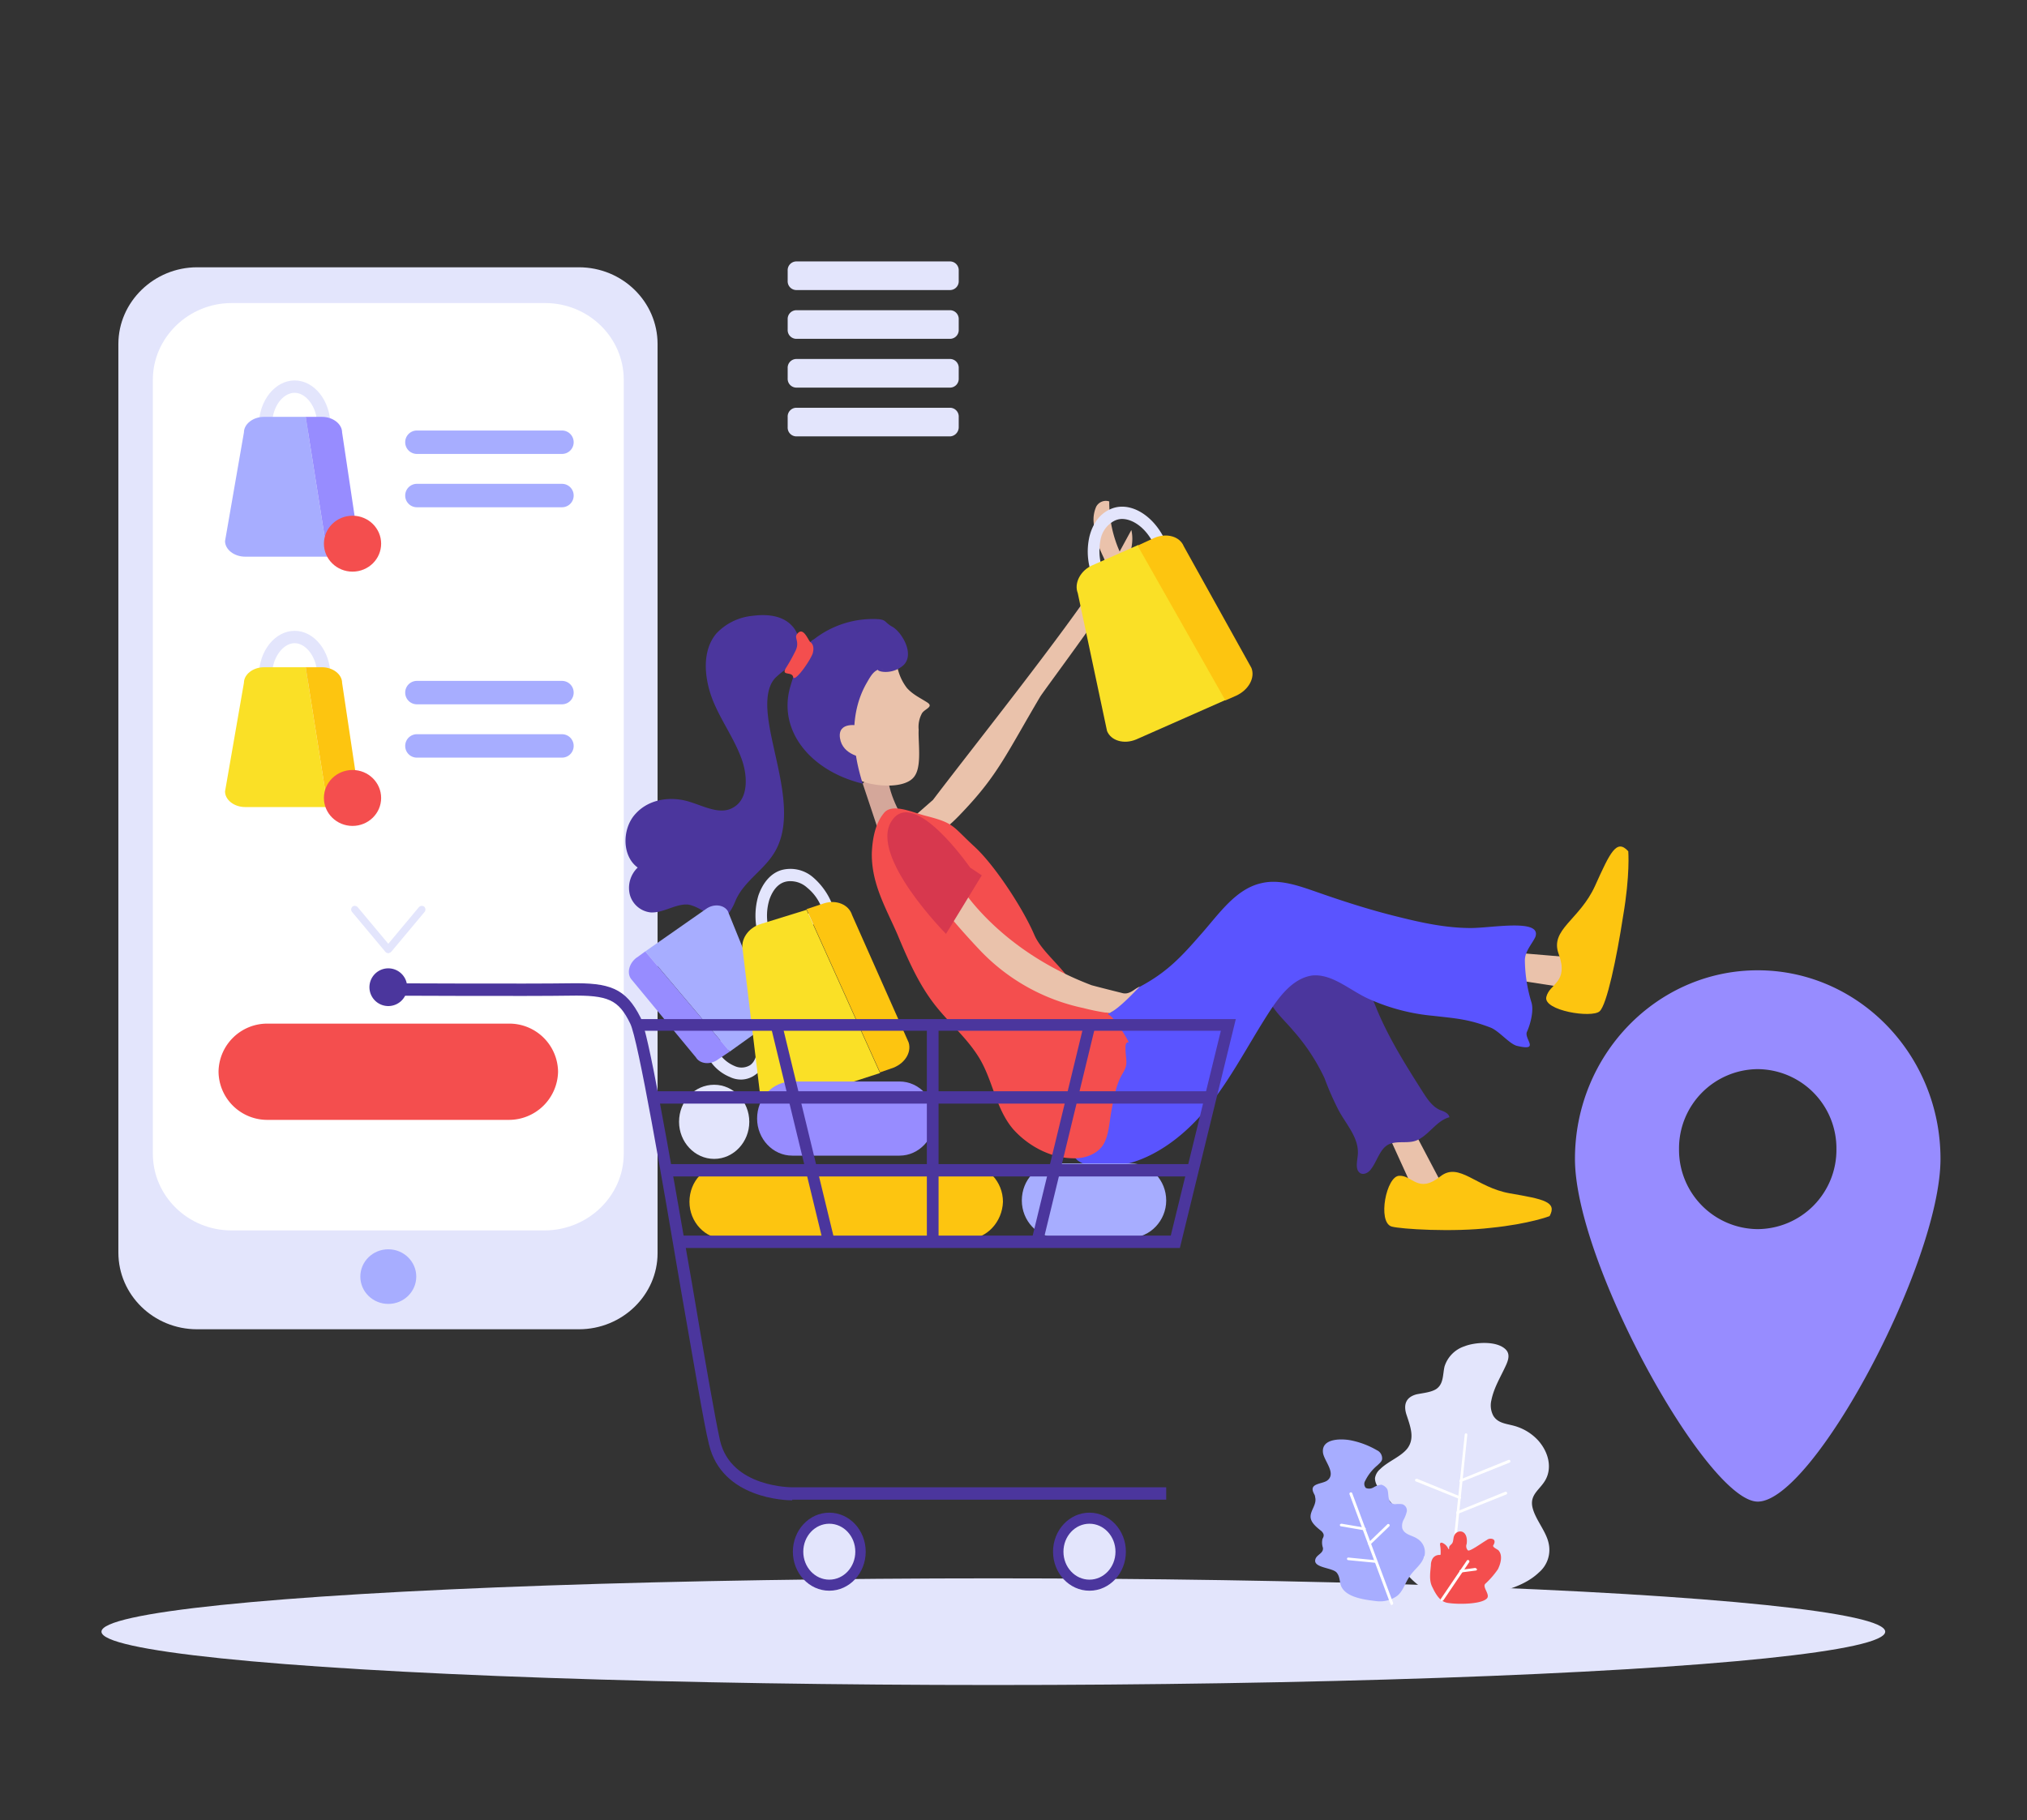 <svg id="intro1_-_find_products_easily" data-name="intro1 - find products easily" xmlns="http://www.w3.org/2000/svg" width="573.451" height="515.037" viewBox="0 0 573.451 515.037">
  <rect x="0" y="0" width="573.451" height="515.037" fill="#333333" stroke="none"/>
  <g id="Group_8808" data-name="Group 8808" opacity="0">
    <rect id="Rectangle_17529" data-name="Rectangle 17529" width="573.451" height="515.037" fill="#fff"/>
  </g>
  <g id="Group_8850" data-name="Group 8850" transform="translate(28.705 73.971)">
    <g id="Nature_1_" transform="translate(0 306.001)">
      <ellipse id="Ground_1_" cx="252.316" cy="15.089" rx="252.316" ry="15.089" transform="translate(0 66.614)" fill="#e3e5fc"/>
      <g id="Plants_1_" transform="translate(342.064)">
        <path id="Path_62862" data-name="Path 62862" d="M230.309,278.265c7.728-.368,16.377-2.208,21.161-6.808a8.4,8.4,0,0,0,2.76-8.28c-.736-3.5-3.864-6.808-4.6-10.3-.736-3.68,2.392-4.968,3.864-7.912,1.656-3.312.736-7.544-2.208-10.856a14.314,14.314,0,0,0-5.888-3.864c-2.576-.92-5.336-.736-6.808-3.128a6.23,6.23,0,0,1-.552-4.416c.736-3.68,2.76-6.808,4.232-10.12.552-1.288,1.1-2.944-.184-4.232-2.576-2.576-8.832-2.024-11.592-.92a8.807,8.807,0,0,0-5.7,5.7c-.552,2.208-.184,4.968-2.392,6.44-1.472.92-3.68,1.1-5.52,1.472-3.5.92-3.68,3.5-2.76,6.072,1.1,3.312,2.208,6.44.184,9.2-1.84,2.392-5.52,3.68-7.728,5.888a4.145,4.145,0,0,0-1.472,2.576c0,3.68,5.52,6.256,6.072,9.936a26.047,26.047,0,0,1-.368,5.336c-.92,5.888,1.656,12.145,8.648,16.377,6.44,4.048,15.457,4.968,21.713,2.392" transform="translate(-186.883 -206.498)" fill="#e3e5fc"/>
        <g id="Group_8809" data-name="Group 8809" transform="translate(39.01 25.581)">
          <path id="Path_62863" data-name="Path 62863" d="M216.768,265.3h0a.4.4,0,0,1-.368-.368l4.6-44.162a.368.368,0,0,1,.736,0l-4.6,44.162A.4.4,0,0,1,216.768,265.3Z" transform="translate(-216.4 -220.4)" fill="#fff"/>
        </g>
        <g id="Group_8810" data-name="Group 8810" transform="translate(41.218 42.141)">
          <path id="Path_62864" data-name="Path 62864" d="M217.968,235.656c-.184,0-.368,0-.368-.184a.676.676,0,0,1,.184-.552L231.4,229.4a.411.411,0,0,1,.368.736l-13.8,5.52Z" transform="translate(-217.6 -229.4)" fill="#fff"/>
        </g>
        <g id="Group_8811" data-name="Group 8811" transform="translate(42.138 33.125)">
          <path id="Path_62865" data-name="Path 62865" d="M218.468,230.756c-.184,0-.368,0-.368-.184a.676.676,0,0,1,.184-.552L231.9,224.5a.411.411,0,1,1,.368.736l-13.8,5.52Z" transform="translate(-218.1 -224.5)" fill="#fff"/>
        </g>
        <g id="Group_8812" data-name="Group 8812" transform="translate(29.549 38.461)">
          <path id="Path_62866" data-name="Path 62866" d="M223.847,233.1h0l-12.329-4.968a.353.353,0,0,1-.184-.552c0-.184.368-.184.552-.184l12.145,4.968a.353.353,0,0,1,.184.552C224.031,233.1,224.031,233.1,223.847,233.1Z" transform="translate(-211.259 -227.4)" fill="#fff"/>
        </g>
        <g id="Group_8819" data-name="Group 8819" transform="translate(0 27.311)">
          <path id="Path_62867" data-name="Path 62867" d="M227.217,254.755c0-.184,0-.368.184-.368a4.459,4.459,0,0,0-2.024-4.968c-1.288-.92-3.68-1.1-4.232-2.944a3.679,3.679,0,0,1,.368-2.392,9.246,9.246,0,0,0,.92-2.392,1.856,1.856,0,0,0-1.288-2.024,7.423,7.423,0,0,0-2.024,0c-2.392-.184-1.656-2.76-2.208-4.232a2.937,2.937,0,0,0-1.656-1.288,5.23,5.23,0,0,0-2.208.736,2.4,2.4,0,0,1-2.208.184,1.674,1.674,0,0,1-.184-2.024,13.274,13.274,0,0,1,3.5-4.416c.552-.552,1.288-1.1,1.288-1.84a2.523,2.523,0,0,0-1.472-2.392,24.211,24.211,0,0,0-7.176-2.76c-2.576-.552-8.464-.736-8.1,3.312.184,2.392,4.048,6.072,1.1,8.1-1.472.92-4.784.736-3.864,3.128.184.552.552.92.552,1.472.552,2.024-1.288,3.68-1.288,5.52,0,1.656,1.656,2.944,2.76,3.864.552.368,1.1,1.1.92,1.656,0,.368-.368.736-.368,1.1A4.53,4.53,0,0,0,198.7,252c.184,1.472-1.472,1.84-2.024,2.944-1.288,2.76,4.6,2.576,5.888,4.048,1.1,1.288.736,2.944,1.472,4.232,1.656,2.944,6.808,3.5,9.752,3.864a8.377,8.377,0,0,0,5.888-1.472c1.656-1.288,2.208-3.5,3.312-5.152C224.273,258.251,226.481,256.963,227.217,254.755Z" transform="translate(-195.2 -221.341)" fill="#a7adff"/>
          <path id="Path_62868" data-name="Path 62868" d="M214.173,251.157c-.92-1.84-.552-4.048-.368-6.072a3.709,3.709,0,0,1,.552-2.024,2.264,2.264,0,0,1,1.84-.92h.184c.184,0,.184-.184.184-.368a12.149,12.149,0,0,0-.184-2.576c0-1.1,1.288-.184,1.656.184a3.85,3.85,0,0,1,.736,1.1h.184V240.3a1.106,1.106,0,0,1,.184-.736l.552-.552c.552-.552.368-1.656.736-2.392a1.854,1.854,0,0,1,2.024-1.1c1.472.368,1.656,2.208,1.472,3.5a1.691,1.691,0,0,0,.368,1.84c.552.368,4.048-2.208,5.336-2.944a1.693,1.693,0,0,1,1.84-.184c.552.368.368,1.1,0,1.656s1.1,1.1,1.472,1.472c1.288,1.472.552,3.864-.184,5.336a23.982,23.982,0,0,1-3.5,4.048c-1.1.92,1.472,3.128.368,4.232-1.656,1.656-8.1,1.656-10.672,1.288-2.208-.184-3.312-1.84-4.232-3.5Z" transform="translate(-179.764 -209.462)" fill="#f44e4e"/>
          <g id="Group_8813" data-name="Group 8813" transform="translate(36.801 34.151)">
            <path id="Path_62869" data-name="Path 62869" d="M215.568,251.493h-.184a.676.676,0,0,1-.184-.552l7.36-10.856a.411.411,0,1,1,.736.368l-7.36,10.856C215.752,251.309,215.752,251.493,215.568,251.493Z" transform="translate(-215.2 -239.9)" fill="#fff"/>
          </g>
          <g id="Group_8814" data-name="Group 8814" transform="translate(42.138 36.359)">
            <path id="Path_62870" data-name="Path 62870" d="M218.468,242.388a.368.368,0,1,1,0-.736l4.048-.552c.184,0,.368.184.552.368a.4.4,0,0,1-.368.368l-4.232.552Z" transform="translate(-218.1 -241.1)" fill="#fff"/>
          </g>
          <g id="Group_8815" data-name="Group 8815" transform="translate(11.04 15.014)">
            <path id="Path_62871" data-name="Path 62871" d="M213.16,261.333a.642.642,0,0,1-.368-.184l-11.592-31.1a.411.411,0,0,1,.736-.368l11.592,31.1c0,.184,0,.368-.368.552Z" transform="translate(-201.2 -229.5)" fill="#fff"/>
          </g>
          <g id="Group_8816" data-name="Group 8816" transform="translate(10.304 33.415)">
            <path id="Path_62872" data-name="Path 62872" d="M208.712,240.972h0l-7.544-.736a.368.368,0,1,1,0-.736l7.544.736a.368.368,0,0,1,0,.736Z" transform="translate(-200.8 -239.5)" fill="#fff"/>
          </g>
          <g id="Group_8817" data-name="Group 8817" transform="translate(8.28 23.846)">
            <path id="Path_62873" data-name="Path 62873" d="M206.508,236.14h0l-6.44-1.1a.4.4,0,0,1-.368-.368c0-.184.184-.368.552-.368l6.44,1.1a.4.4,0,0,1,.368.368C206.876,235.956,206.692,236.14,206.508,236.14Z" transform="translate(-199.7 -234.3)" fill="#fff"/>
          </g>
          <g id="Group_8818" data-name="Group 8818" transform="translate(16.239 23.892)">
            <path id="Path_62874" data-name="Path 62874" d="M204.347,240.351c-.184,0-.184,0-.184-.184a.345.345,0,0,1,0-.552l5.336-5.152a.39.39,0,1,1,.552.552l-5.336,5.152C204.531,240.167,204.531,240.351,204.347,240.351Z" transform="translate(-204.025 -234.325)" fill="#fff"/>
          </g>
        </g>
      </g>
    </g>
    <g id="UI_3_" transform="translate(4.784 1.656)">
      <g id="E-commerce_Mobile_2_">
        <g id="Group_8827" data-name="Group 8827">
          <path id="Path_62875" data-name="Path 62875" d="M148.477,341.584H40.465c-12.328,0-22.265-9.752-22.265-21.713V62.813C18.2,50.852,28.32,41.1,40.465,41.1H148.477c12.328,0,22.265,9.752,22.265,21.713V320.055C170.742,331.832,160.806,341.584,148.477,341.584Z" transform="translate(-18.2 -41.1)" fill="#e3e5fc"/>
          <path id="Path_62876" data-name="Path 62876" d="M134.272,308.995H45.765c-12.329,0-22.265-9.752-22.265-21.713V68.313C23.5,56.352,33.62,46.6,45.765,46.6h88.692c12.328,0,22.265,9.752,22.265,21.713V287.282C156.721,299.242,146.6,308.995,134.272,308.995Z" transform="translate(-13.748 -36.48)" fill="#fff"/>
          <path id="Path_62877" data-name="Path 62877" d="M81.193,45.976H52.488A1.258,1.258,0,0,1,51.2,44.688h0A1.258,1.258,0,0,1,52.488,43.4H81.193a1.258,1.258,0,0,1,1.288,1.288h0A1.258,1.258,0,0,1,81.193,45.976Z" transform="translate(9.522 -39.168)" fill="#e3e5fc"/>
          <ellipse id="Ellipse_863" data-name="Ellipse 863" cx="7.912" cy="7.728" rx="7.912" ry="7.728" transform="translate(68.451 277.851)" fill="#a7adff"/>
          <path id="Path_62878" data-name="Path 62878" d="M115.667,184.633H47.585A13.786,13.786,0,0,1,33.6,171.017h0A13.786,13.786,0,0,1,47.585,157.4h68.083a13.786,13.786,0,0,1,13.985,13.617h0A13.905,13.905,0,0,1,115.667,184.633Z" transform="translate(-5.263 56.601)" fill="#f44e4e"/>
          <path id="Path_62879" data-name="Path 62879" d="M106.646,72.824H65.612A3.3,3.3,0,0,1,62.3,69.512h0A3.3,3.3,0,0,1,65.612,66.2h41.034a3.3,3.3,0,0,1,3.312,3.312h0A3.3,3.3,0,0,1,106.646,72.824Z" transform="translate(18.847 -20.014)" fill="#a7adff"/>
          <path id="Path_62880" data-name="Path 62880" d="M106.646,81.024H65.612A3.3,3.3,0,0,1,62.3,77.712h0A3.3,3.3,0,0,1,65.612,74.4h41.034a3.3,3.3,0,0,1,3.312,3.312h0A3.3,3.3,0,0,1,106.646,81.024Z" transform="translate(18.847 -13.126)" fill="#a7adff"/>
          <g id="Group_8820" data-name="Group 8820" transform="translate(65.858 180.679)">
            <path id="Path_62881" data-name="Path 62881" d="M59.576,152.372h0a1.114,1.114,0,0,1-.184-1.472l9.384-11.224a1.114,1.114,0,0,1,1.472-.184h0a1.114,1.114,0,0,1,.184,1.472l-9.384,11.224C60.5,152.74,59.944,152.74,59.576,152.372Z" transform="translate(-49.623 -139.291)" fill="#e3e5fc"/>
            <path id="Path_62882" data-name="Path 62882" d="M65.048,152.372h0a1.114,1.114,0,0,0,.184-1.472l-9.384-11.224a1.114,1.114,0,0,0-1.472-.184h0a1.114,1.114,0,0,0-.184,1.472l9.384,11.224A.973.973,0,0,0,65.048,152.372Z" transform="translate(-53.991 -139.291)" fill="#e3e5fc"/>
          </g>
          <g id="Group_8823" data-name="Group 8823" transform="translate(30.177 32.017)">
            <g id="Group_8821" data-name="Group 8821" transform="translate(9.568)">
              <path id="Path_62883" data-name="Path 62883" d="M60.041,73.037H39.8V71.2c0-6.992,4.6-12.7,10.12-12.7s10.12,5.7,10.12,12.7v1.84Zm-16.377-3.68H56.177C55.625,65.308,52.865,62,49.92,62S44.216,65.124,43.664,69.356Z" transform="translate(-39.8 -58.5)" fill="#e3e5fc"/>
            </g>
            <g id="Group_8822" data-name="Group 8822" transform="translate(0 10.304)">
              <path id="Path_62884" data-name="Path 62884" d="M45.64,64.1c-3.128,0-5.7,2.024-5.7,4.416L34.6,99.245c0,2.392,2.576,4.416,5.7,4.416H63.673L57.417,64.1Z" transform="translate(-34.6 -64.1)" fill="#a7adff"/>
              <path id="Path_62885" data-name="Path 62885" d="M61.9,99.245,57.3,68.516c0-2.392-2.576-4.416-5.7-4.416H47l6.256,39.562H56.2C59.329,103.662,61.9,101.638,61.9,99.245Z" transform="translate(-24.183 -64.1)" fill="#978cff"/>
            </g>
          </g>
          <path id="Path_62886" data-name="Path 62886" d="M106.646,111.324H65.612a3.3,3.3,0,0,1-3.312-3.312h0a3.3,3.3,0,0,1,3.312-3.312h41.034a3.3,3.3,0,0,1,3.312,3.312h0A3.3,3.3,0,0,1,106.646,111.324Z" transform="translate(18.847 12.329)" fill="#a7adff"/>
          <path id="Path_62887" data-name="Path 62887" d="M106.646,119.524H65.612a3.3,3.3,0,0,1-3.312-3.312h0a3.3,3.3,0,0,1,3.312-3.312h41.034a3.3,3.3,0,0,1,3.312,3.312h0A3.3,3.3,0,0,1,106.646,119.524Z" transform="translate(18.847 19.217)" fill="#a7adff"/>
          <g id="Group_8826" data-name="Group 8826" transform="translate(30.177 102.86)">
            <g id="Group_8824" data-name="Group 8824" transform="translate(9.568)">
              <path id="Path_62888" data-name="Path 62888" d="M60.041,111.537H39.8V109.7C39.8,102.7,44.4,97,49.92,97s10.12,5.7,10.12,12.7v1.84Zm-16.377-3.68H56.177c-.552-4.048-3.312-7.36-6.256-7.36S44.216,103.808,43.664,107.856Z" transform="translate(-39.8 -97)" fill="#e3e5fc"/>
            </g>
            <g id="Group_8825" data-name="Group 8825" transform="translate(0 10.304)">
              <path id="Path_62889" data-name="Path 62889" d="M45.64,102.6c-3.128,0-5.7,2.024-5.7,4.416L34.6,137.745c0,2.392,2.576,4.416,5.7,4.416H63.673L57.417,102.6Z" transform="translate(-34.6 -102.6)" fill="#fae026"/>
              <path id="Path_62890" data-name="Path 62890" d="M61.9,137.745l-4.6-30.729c0-2.392-2.576-4.416-5.7-4.416H47l6.256,39.562H56.2C59.329,142.162,61.9,140.137,61.9,137.745Z" transform="translate(-24.183 -102.6)" fill="#fdc510"/>
            </g>
          </g>
          <ellipse id="Ellipse_864" data-name="Ellipse 864" cx="8.096" cy="7.912" rx="8.096" ry="7.912" transform="translate(58.146 70.291)" fill="#f44e4e"/>
          <ellipse id="Ellipse_865" data-name="Ellipse 865" cx="8.096" cy="7.912" rx="8.096" ry="7.912" transform="translate(58.146 142.238)" fill="#f44e4e"/>
        </g>
        <path id="Path_62891" data-name="Path 62891" d="M62.136,159.572h0a5.34,5.34,0,0,1-5.336-5.336h0a5.34,5.34,0,0,1,5.336-5.336h0a5.34,5.34,0,0,1,5.336,5.336h0A5.34,5.34,0,0,1,62.136,159.572Z" transform="translate(14.227 49.46)" fill="#4b369d"/>
      </g>
    </g>
    <g id="Characters_1_" transform="translate(148.254 67.713)">
      <g id="Woman_1_">
        <path id="Arm_3_" d="M140.1,161.644c11.592-15.273,37.169-47.29,47.658-63.483a5.18,5.18,0,0,0,1.1-2.76c.184-1.288-.552-2.392-1.1-3.68a24.019,24.019,0,0,1-2.208-8.648,8.976,8.976,0,0,1,.736-4.416,3.093,3.093,0,0,1,3.68-1.472,34.327,34.327,0,0,0,2.944,14.169l3.312-6.072c1.472,6.44-3.312,12.513-5.888,18.769-1.288,3.128-18.033,25.577-19.873,28.337-9.568,16.193-11.96,22.081-21.713,32.385-2.576,2.76-5.336,5.52-8.648,6.992s-7.728,1.472-10.3-1.1Z" transform="translate(-53.113 -76.999)" fill="#eac2ab"/>
        <g id="Leg_3_" transform="translate(181.076 126.181)">
          <path id="Path_62892" data-name="Path 62892" d="M210.2,170.6l11.04,20.977-6.44,5.152L204.5,174.1C204.684,174.1,207.812,170.784,210.2,170.6Z" transform="translate(-171.436 -124.549)" fill="#eac2ab"/>
          <path id="Path_62893" data-name="Path 62893" d="M251.552,192.715s-5.7,2.208-16.561,3.312c-10.856,1.288-25.577.368-28.153-.368-4.048-1.288-1.472-14.353,2.208-14.353,3.68-.184,5.336,5.152,11.592.184,5.336-4.232,10.12,3.128,19.689,4.784S253.76,188.667,251.552,192.715Z" transform="translate(-171.198 -116.487)" fill="#fdc510"/>
          <path id="Path_62894" data-name="Path 62894" d="M203.219,182.792a82.027,82.027,0,0,0,4.048,9.2c2.208,4.048,5.888,7.912,5.336,12.7-.184,1.84-.736,4.048.736,4.968,1.1.552,2.392-.184,3.128-1.288,1.656-2.208,2.392-5.52,4.784-6.808,2.208-1.1,4.784-.368,7.176-.92,3.864-.92,6.256-5.888,10.12-6.808-.184-1.1-1.472-1.656-2.576-2.024-2.208-.92-3.68-3.128-4.968-5.152-4.784-7.544-9.568-15.089-13.065-23.553a44.046,44.046,0,0,0-2.392-5.152,15.82,15.82,0,0,0-3.312-3.68,47.643,47.643,0,0,0-7.728-5.888c-3.68-2.208-8.832-4.232-12.88-1.472-3.128,2.208-5.7,7.36-4.968,11.408.92,4.416,5.152,7.912,7.728,11.04A56.458,56.458,0,0,1,203.219,182.792Z" transform="translate(-186.531 -145.573)" fill="#4b369d"/>
        </g>
        <g id="Leg_2_" transform="translate(125.081 97.833)">
          <path id="Path_62895" data-name="Path 62895" d="M220.72,146.1l24.1,2.024.184,8.832-25.025-3.864C219.984,153.276,219.248,148.492,220.72,146.1Z" transform="translate(-102.587 -116.782)" fill="#eac2ab"/>
          <path id="Path_62896" data-name="Path 62896" d="M252.9,131.516s.552,6.624-1.472,18.4c-1.84,11.96-4.6,25.025-6.624,26.865-2.208,2.024-16.009-.184-15.089-4.048s6.44-4.048,3.5-12.145c-2.576-6.992,5.888-9.568,10.3-19.321C247.753,131.884,249.593,127.836,252.9,131.516Z" transform="translate(-94.291 -130.167)" fill="#fdc510"/>
          <path id="Path_62897" data-name="Path 62897" d="M168.613,172.409c-6.624,2.76-8.648,9.936-10.488,17.3A59.207,59.207,0,0,0,156.1,205.9c0,3.128.552,6.44,2.76,8.464a8.176,8.176,0,0,0,4.416,1.656c11.408,1.472,22.449-5.336,30.361-14.169s13.249-19.873,19.873-29.993c2.944-4.416,6.624-9.016,11.776-9.752,5.7-.552,10.672,4.232,16.009,6.624a56.757,56.757,0,0,0,18.217,4.784c6.44.736,9.936.92,16.193,3.312,2.392.92,5.152,4.416,7.36,5.152,6.808,1.656,2.208-1.84,2.944-3.864,1.1-2.392,2.024-6.256,1.288-8.464a42.524,42.524,0,0,1-1.84-11.776c0-2.576,1.84-4.416,2.944-6.624,2.024-5.336-12.328-2.576-18.217-2.576-6.992,0-13.8-1.472-20.425-3.128-7.544-1.84-15.089-4.232-22.449-6.808-5.336-1.84-11.04-4.048-16.377-2.76-7.544,1.656-12.329,9.2-17.665,15.089-6.072,6.992-10.12,10.856-18.033,14.9" transform="translate(-156.1 -125.611)" fill="#5a54ff"/>
        </g>
        <g id="Head_1_" transform="translate(0 32.355)">
          <path id="Neck_1_" d="M124.6,123.527l4.232,12.7,10.3,2.024-3.312-5.152s-5.336-8.648-3.864-14.353C133.8,112.67,124.6,123.527,124.6,123.527Z" transform="translate(-57.482 -75.837)" fill="#d4a79a"/>
          <path id="Face_1_" d="M130.458,99.5c2.76.552,7.36,3.5,8.28,6.256a14.378,14.378,0,0,0,2.576,5.336c1.656,1.84,3.68,2.76,5.7,4.048s-.736,1.84-1.472,3.128a8,8,0,0,0-.92,4.6c-.184,3.5.92,10.12-1.1,13.065-2.576,4.048-12.512,2.944-15.825,1.1-.736-.368-8.28-4.232-8.1-4.784C119.6,132.437,130.458,99.5,130.458,99.5Z" transform="translate(-61.684 -90.452)" fill="#eac2ab"/>
          <g id="Hair_1_">
            <path id="Path_62898" data-name="Path 62898" d="M139.418,107.127c.552-.736,0-1.84,0-2.76a3.706,3.706,0,0,1,2.024-2.944,27.093,27.093,0,0,1,18.033-5.7c2.576.184,1.84.92,4.232,2.208,2.76,1.656,6.624,8.28,2.576,11.224-4.232,3.128-9.384.368-5.152.736-2.576-.368-3.68,2.024-4.968,4.232-4.784,8.648-3.864,18.953-.92,28.153-14.537-3.5-23.921-14.721-20.609-27.049,1.472-5.336,4.968-13.065.552-17.665-2.76-2.944-7.176-3.312-11.224-2.76a16.114,16.114,0,0,0-10.12,4.968c-4.048,4.784-3.5,12.144-1.288,18.217,2.208,5.888,6.072,11.04,8.28,16.929,1.84,4.784,2.208,11.408-2.024,13.985-3.68,2.392-8.28-.184-12.513-1.472-5.152-1.656-11.408-.92-15.273,3.312-3.864,4.048-4.048,11.96.552,15.273a7.953,7.953,0,0,0-2.208,7.728,6.858,6.858,0,0,0,5.888,4.968c3.68.184,7.176-2.576,10.672-2.208,2.024.368,3.864,1.656,5.7,2.576s4.416,1.1,5.888-.368a16.834,16.834,0,0,0,1.656-3.128c2.392-5.888,8.648-9.016,11.592-14.721,5.7-10.856-1.288-26.865-2.392-38.274-.368-3.68-.184-8.1,2.392-10.488,2.392-2.208,5.336-4.048,7.912-6.072A3.85,3.85,0,0,0,139.418,107.127Z" transform="translate(-88.124 -94.583)" fill="#4b369d"/>
          </g>
          <path id="Ear_1_" d="M126.648,111.693s-6.256-1.472-5.52,3.5,6.808,5.52,6.808,5.52l-1.656-5.888Z" transform="translate(-60.45 -80.38)" fill="#eac2ab"/>
          <path id="Decoration_1_" d="M119.787,100.036s1.472.736.736,3.312c-.92,2.392-5.152,8.28-5.52,6.624s-3.5-.184-2.024-2.576a51.461,51.461,0,0,0,2.576-4.6c1.472-2.76-.368-3.864.552-4.968C117.763,95.62,119.051,99.116,119.787,100.036Z" transform="translate(-67.573 -92.46)" fill="#f44e4e"/>
        </g>
        <path id="Body_1_" d="M140.907,126.315c8.648,2.208,7.544,2.76,14.353,9.016,5.7,5.336,13.617,17.481,16.745,24.841,2.024,4.6,7.728,8.832,10.3,13.249,2.208,3.5,7.912,2.024,9.936,5.52a4.428,4.428,0,0,0,1.1,1.472c.92.552-1.1,2.024-.184,2.392,1.1.368,4.416,5.52,4.968,6.624,1.288,2.208-.368-.184-.368,2.576,0,3.5.92,4.416-.736,7.176-2.024,3.312-2.576,7.176-3.312,11.04-.552,3.128-.736,7.544-2.76,9.936s-5.336,3.312-8.464,3.128c-6.072-.184-12.328-3.5-16.561-8.28-4.968-5.888-5.7-13.985-9.752-20.425-3.68-5.888-9.016-10.12-13.065-15.641-4.232-5.7-7.176-12.512-9.936-19.137-3.312-7.544-7.36-14.353-7.176-23,.184-3.864.92-8.1,3.312-11.04C131.523,122.635,137.411,125.4,140.907,126.315Z" transform="translate(-56.308 -37.254)" fill="#f44e4e"/>
        <g id="Arm_2_" transform="translate(74.082 88.16)">
          <path id="Path_62899" data-name="Path 62899" d="M188.905,177.262c2.76-1.288,6.992-5.888,8.648-7.544-1.656.736-2.944,2.392-4.968,1.84-2.944-.736-5.888-1.472-8.648-2.208-27.233-10.3-37.722-28.889-37.722-28.889s3.68,3.864-7.176-5.7c-10.672-9.568-7.544-.92-7.544-.92A217.879,217.879,0,0,0,152.472,159.6a56.394,56.394,0,0,0,29.073,16.193,62.606,62.606,0,0,0,6.256,1.288A2.333,2.333,0,0,1,188.905,177.262Z" transform="translate(-126.131 -120.423)" fill="#eac2ab"/>
          <path id="Path_62900" data-name="Path 62900" d="M151.782,140.532s-16.009-23.185-22.265-13.065c-6.256,9.936,15.457,31.833,15.457,31.833l10.12-16.561Z" transform="translate(-128.385 -124.91)" fill="#d7384e"/>
        </g>
      </g>
    </g>
    <g id="UI_2_" transform="translate(80.783)">
      <g id="Shopping_bag_1_" transform="translate(195.096 69.389)">
        <g id="Group_8828" data-name="Group 8828" transform="translate(3.13)">
          <path id="Path_62901" data-name="Path 62901" d="M166.7,99.421l-.552-1.656a18.962,18.962,0,0,1-.92-11.408c.92-3.68,2.944-6.44,5.888-7.728,5.7-2.576,12.881,2.024,16.009,9.936l.552,1.656Zm7.728-18.033a4.9,4.9,0,0,0-2.208.552,7.531,7.531,0,0,0-3.864,5.336A15.935,15.935,0,0,0,168.725,95l14.721-6.44C181.238,83.964,177.558,81.388,174.429,81.388Z" transform="translate(-164.727 -77.91)" fill="#e3e5fc"/>
        </g>
        <g id="Group_8829" data-name="Group 8829" transform="translate(0 8.16)">
          <path id="Path_62902" data-name="Path 62902" d="M167.578,89.5c-3.5,1.472-5.336,5.152-4.232,7.912l8.28,39.01c1.1,2.76,4.784,3.864,8.28,2.392L205.3,127.594,180.459,83.8Z" transform="translate(-163.026 -81.122)" fill="#fae026"/>
          <path id="Path_62903" data-name="Path 62903" d="M204.6,119.8,185.465,85.391c-1.1-2.76-4.784-3.864-8.28-2.392L172.4,85.207,197.241,129l2.944-1.288C203.865,126.056,205.705,122.56,204.6,119.8Z" transform="translate(-155.152 -82.344)" fill="#fdc510"/>
        </g>
      </g>
      <g id="Element_1_" transform="translate(113.349)">
        <path id="Path_62904" data-name="Path 62904" d="M164.6,48.3h-43.61A2.479,2.479,0,0,1,118.6,45.72V42.776a2.479,2.479,0,0,1,2.392-2.576H164.6a2.479,2.479,0,0,1,2.392,2.576V45.72A2.479,2.479,0,0,1,164.6,48.3Z" transform="translate(-118.6 -40.2)" fill="#e3e5fc"/>
        <path id="Path_62905" data-name="Path 62905" d="M164.6,55.8h-43.61A2.479,2.479,0,0,1,118.6,53.22V50.276a2.479,2.479,0,0,1,2.392-2.576H164.6a2.479,2.479,0,0,1,2.392,2.576V53.22A2.479,2.479,0,0,1,164.6,55.8Z" transform="translate(-118.6 -33.899)" fill="#e3e5fc"/>
        <path id="Path_62906" data-name="Path 62906" d="M164.6,63.3h-43.61A2.479,2.479,0,0,1,118.6,60.72V57.776a2.479,2.479,0,0,1,2.392-2.576H164.6a2.479,2.479,0,0,1,2.392,2.576V60.72A2.479,2.479,0,0,1,164.6,63.3Z" transform="translate(-118.6 -27.599)" fill="#e3e5fc"/>
        <path id="Path_62907" data-name="Path 62907" d="M164.6,70.8h-43.61A2.479,2.479,0,0,1,118.6,68.22V65.276a2.479,2.479,0,0,1,2.392-2.576H164.6a2.479,2.479,0,0,1,2.392,2.576V68.22A2.6,2.6,0,0,1,164.6,70.8Z" transform="translate(-118.6 -21.298)" fill="#e3e5fc"/>
      </g>
      <g id="Shopping_Cart_1_" transform="translate(0 171.844)">
        <g id="Group_8836" data-name="Group 8836" transform="translate(68.42)">
          <path id="Path_62908" data-name="Path 62908" d="M111.836,187.777h0c-5.52,0-9.936-4.784-9.936-10.488h0c0-5.888,4.416-10.488,9.936-10.488h0c5.52,0,9.936,4.784,9.936,10.488h0C121.773,182.993,117.357,187.777,111.836,187.777Z" transform="translate(-87.7 -105.69)" fill="#e3e5fc"/>
          <g id="Group_8832" data-name="Group 8832" transform="translate(0 10.37)">
            <g id="Group_8830" data-name="Group 8830" transform="translate(21.376 31.051)">
              <path id="Path_62909" data-name="Path 62909" d="M116.288,174.317a7.218,7.218,0,0,1-3.312-.736,12.413,12.413,0,0,1-6.256-5.7l-.92-1.472,14.721-10.3.92,1.472c3.5,5.7,2.944,12.512-1.1,15.273A6.838,6.838,0,0,1,116.288,174.317Zm-5.888-6.808a9.877,9.877,0,0,0,3.864,2.944,4.65,4.65,0,0,0,4.416-.184c2.208-1.472,2.576-5.52.92-9.016Z" transform="translate(-105.8 -156.1)" fill="#e3e5fc"/>
            </g>
            <g id="Group_8831" data-name="Group 8831">
              <path id="Path_62910" data-name="Path 62910" d="M129.085,174.508c2.208-1.656,3.312-4.416,2.024-6.44l-11.04-27.233c-1.1-1.84-4.048-2.208-6.256-.552L96.7,152.243l23.921,28.337Z" transform="translate(-92.069 -139.225)" fill="#a7adff"/>
              <path id="Path_62911" data-name="Path 62911" d="M94.766,154.028l18.4,22.265c1.1,1.84,4.048,2.208,6.256.552l3.312-2.208L98.814,146.3l-2.024,1.472C94.4,149.244,93.478,152.188,94.766,154.028Z" transform="translate(-94.183 -133.282)" fill="#978cff"/>
            </g>
          </g>
          <g id="Group_8835" data-name="Group 8835" transform="translate(32.091)">
            <g id="Group_8833" data-name="Group 8833" transform="translate(3.73)">
              <path id="Path_62912" data-name="Path 62912" d="M115.03,154.218l-.552-1.656a20.037,20.037,0,0,1,0-11.409c1.288-3.68,3.5-6.256,6.44-7.176A9.77,9.77,0,0,1,129.935,136a19.577,19.577,0,0,1,6.072,9.568l.552,1.656Zm8.648-17.113a5.093,5.093,0,0,0-1.656.184c-2.024.552-3.5,2.392-4.416,4.968a15.412,15.412,0,0,0-.368,7.728l15.273-4.968a13.416,13.416,0,0,0-4.232-6.072A7.033,7.033,0,0,0,123.678,137.1Z" transform="translate(-113.65 -133.589)" fill="#e3e5fc"/>
            </g>
            <g id="Group_8834" data-name="Group 8834" transform="translate(0 9.405)">
              <path id="Path_62913" data-name="Path 62913" d="M116.733,143.948c-3.5,1.1-5.7,4.416-4.968,7.544l4.784,39.746c.92,2.944,4.416,4.416,7.912,3.312l26.129-8.464L129.8,139.9Z" transform="translate(-111.623 -137.693)" fill="#fae026"/>
              <path id="Path_62914" data-name="Path 62914" d="M150.389,178.445,134.381,142.38c-.92-2.944-4.416-4.416-7.912-3.312l-4.968,1.656,20.793,46.186,3.128-1.1C149.1,184.7,151.309,181.389,150.389,178.445Z" transform="translate(-103.326 -138.701)" fill="#fdc510"/>
            </g>
          </g>
          <path id="Path_62915" data-name="Path 62915" d="M182.255,200.077H113.436c-5.52,0-9.936-4.784-9.936-10.488h0c0-5.888,4.416-10.488,9.936-10.488h68.819c5.52,0,9.936,4.784,9.936,10.488h0C192.008,195.293,187.591,200.077,182.255,200.077Z" transform="translate(-86.356 -95.357)" fill="#fdc510"/>
          <path id="Path_62916" data-name="Path 62916" d="M154.2,187.277H123.836c-5.52,0-9.936-4.784-9.936-10.488h0c0-5.888,4.416-10.488,9.936-10.488H154.2c5.52,0,9.936,4.784,9.936,10.488h0C164.134,182.493,159.718,187.277,154.2,187.277Z" transform="translate(-77.619 -106.11)" fill="#978cff"/>
          <path id="Path_62917" data-name="Path 62917" d="M185.513,199.877H164.536c-5.52,0-9.936-4.784-9.936-10.488h0c0-5.888,4.416-10.488,9.936-10.488h20.977c5.52,0,9.936,4.784,9.936,10.488h0C195.45,195.093,190.849,199.877,185.513,199.877Z" transform="translate(-43.428 -95.525)" fill="#a7adff"/>
        </g>
        <g id="Shoping_Cart_1_" transform="translate(0 32.39)">
          <g id="Group_8838" data-name="Group 8838" transform="translate(114.821 149.797)">
            <g id="Group_8837" data-name="Group 8837">
              <ellipse id="Ellipse_866" data-name="Ellipse 866" cx="10.304" cy="11.04" rx="10.304" ry="11.04" fill="#4b369d"/>
            </g>
            <ellipse id="Ellipse_867" data-name="Ellipse 867" cx="7.36" cy="7.912" rx="7.36" ry="7.912" transform="translate(2.944 3.128)" fill="#e3e5fc"/>
          </g>
          <g id="Group_8840" data-name="Group 8840" transform="translate(188.424 149.797)">
            <g id="Group_8839" data-name="Group 8839">
              <ellipse id="Ellipse_868" data-name="Ellipse 868" cx="10.304" cy="11.04" rx="10.304" ry="11.04" fill="#4b369d"/>
            </g>
            <ellipse id="Ellipse_869" data-name="Ellipse 869" cx="7.36" cy="7.912" rx="7.36" ry="7.912" transform="translate(2.944 3.128)" fill="#e3e5fc"/>
          </g>
          <g id="Group_8849" data-name="Group 8849">
            <g id="Group_8841" data-name="Group 8841">
              <path id="Path_62918" data-name="Path 62918" d="M171.637,297.493c-1.656,0-19.873-.368-23.553-15.825-1.472-5.888-4.416-23.737-8.1-44.714-4.968-29.441-11.96-69.923-14.169-74.339-3.312-6.808-6.256-8.1-17.113-7.912s-51.338,0-51.706,0v-3.5c.368,0,40.666.184,51.706,0,11.224-.184,15.825,1.288,20.057,9.752,2.208,4.6,7.36,34.041,14.537,75.259,3.5,20.793,6.624,38.641,7.912,44.346,3.128,13.433,20.425,13.249,20.609,13.249h105.62v3.5h-105.8Z" transform="translate(-57 -151.192)" fill="#4b369d"/>
            </g>
            <g id="Group_8848" data-name="Group 8848" transform="translate(70.659 10.135)">
              <g id="Group_8842" data-name="Group 8842">
                <path id="Path_62919" data-name="Path 62919" d="M249.046,221.471h-141.5v-3.5H246.47l14.169-57.962H95.4V156.7H264.871Z" transform="translate(-95.4 -156.7)" fill="#4b369d"/>
              </g>
              <g id="Group_8843" data-name="Group 8843" transform="translate(37.906 1.104)">
                <path id="Path_62920" data-name="Path 62920" d="M116,158.22l3.128-.92,14.9,61.458-3.128.92Z" transform="translate(-116 -157.3)" fill="#4b369d"/>
              </g>
              <g id="Group_8844" data-name="Group 8844" transform="translate(82.067 1.656)">
                <rect id="Rectangle_17530" data-name="Rectangle 17530" width="3.312" height="60.17" fill="#4b369d"/>
              </g>
              <g id="Group_8845" data-name="Group 8845" transform="translate(111.693 1.104)">
                <path id="Path_62921" data-name="Path 62921" d="M156.1,218.758,171,157.3l3.128.92-14.9,61.458Z" transform="translate(-156.1 -157.3)" fill="#4b369d"/>
              </g>
              <g id="Group_8846" data-name="Group 8846" transform="translate(4.968 20.425)">
                <rect id="Rectangle_17531" data-name="Rectangle 17531" width="156.222" height="3.496" fill="#4b369d"/>
              </g>
              <g id="Group_8847" data-name="Group 8847" transform="translate(8.648 41.034)">
                <rect id="Rectangle_17532" data-name="Rectangle 17532" width="148.494" height="3.496" fill="#4b369d"/>
              </g>
            </g>
          </g>
        </g>
      </g>
    </g>
  </g>
  <g id="UI_Location_2_" transform="translate(445.566 274.539)">
    <g id="Location_2_" transform="translate(0 0)">
      <path id="Path_62922" data-name="Path 62922" d="M230.806-199.6c-28.521,0-51.706,23.921-51.706,53.362,0,29.625,37.538,96.972,51.706,96.972,15.641,0,51.706-67.531,51.706-96.972S259.327-199.6,230.806-199.6Zm0,73.235A22.423,22.423,0,0,1,208.541-149a22.423,22.423,0,0,1,22.265-22.633A22.423,22.423,0,0,1,253.071-149,22.423,22.423,0,0,1,230.806-126.365Z" transform="translate(-179.1 199.6)" fill="#978cff"/>
    </g>
  </g>
</svg>
